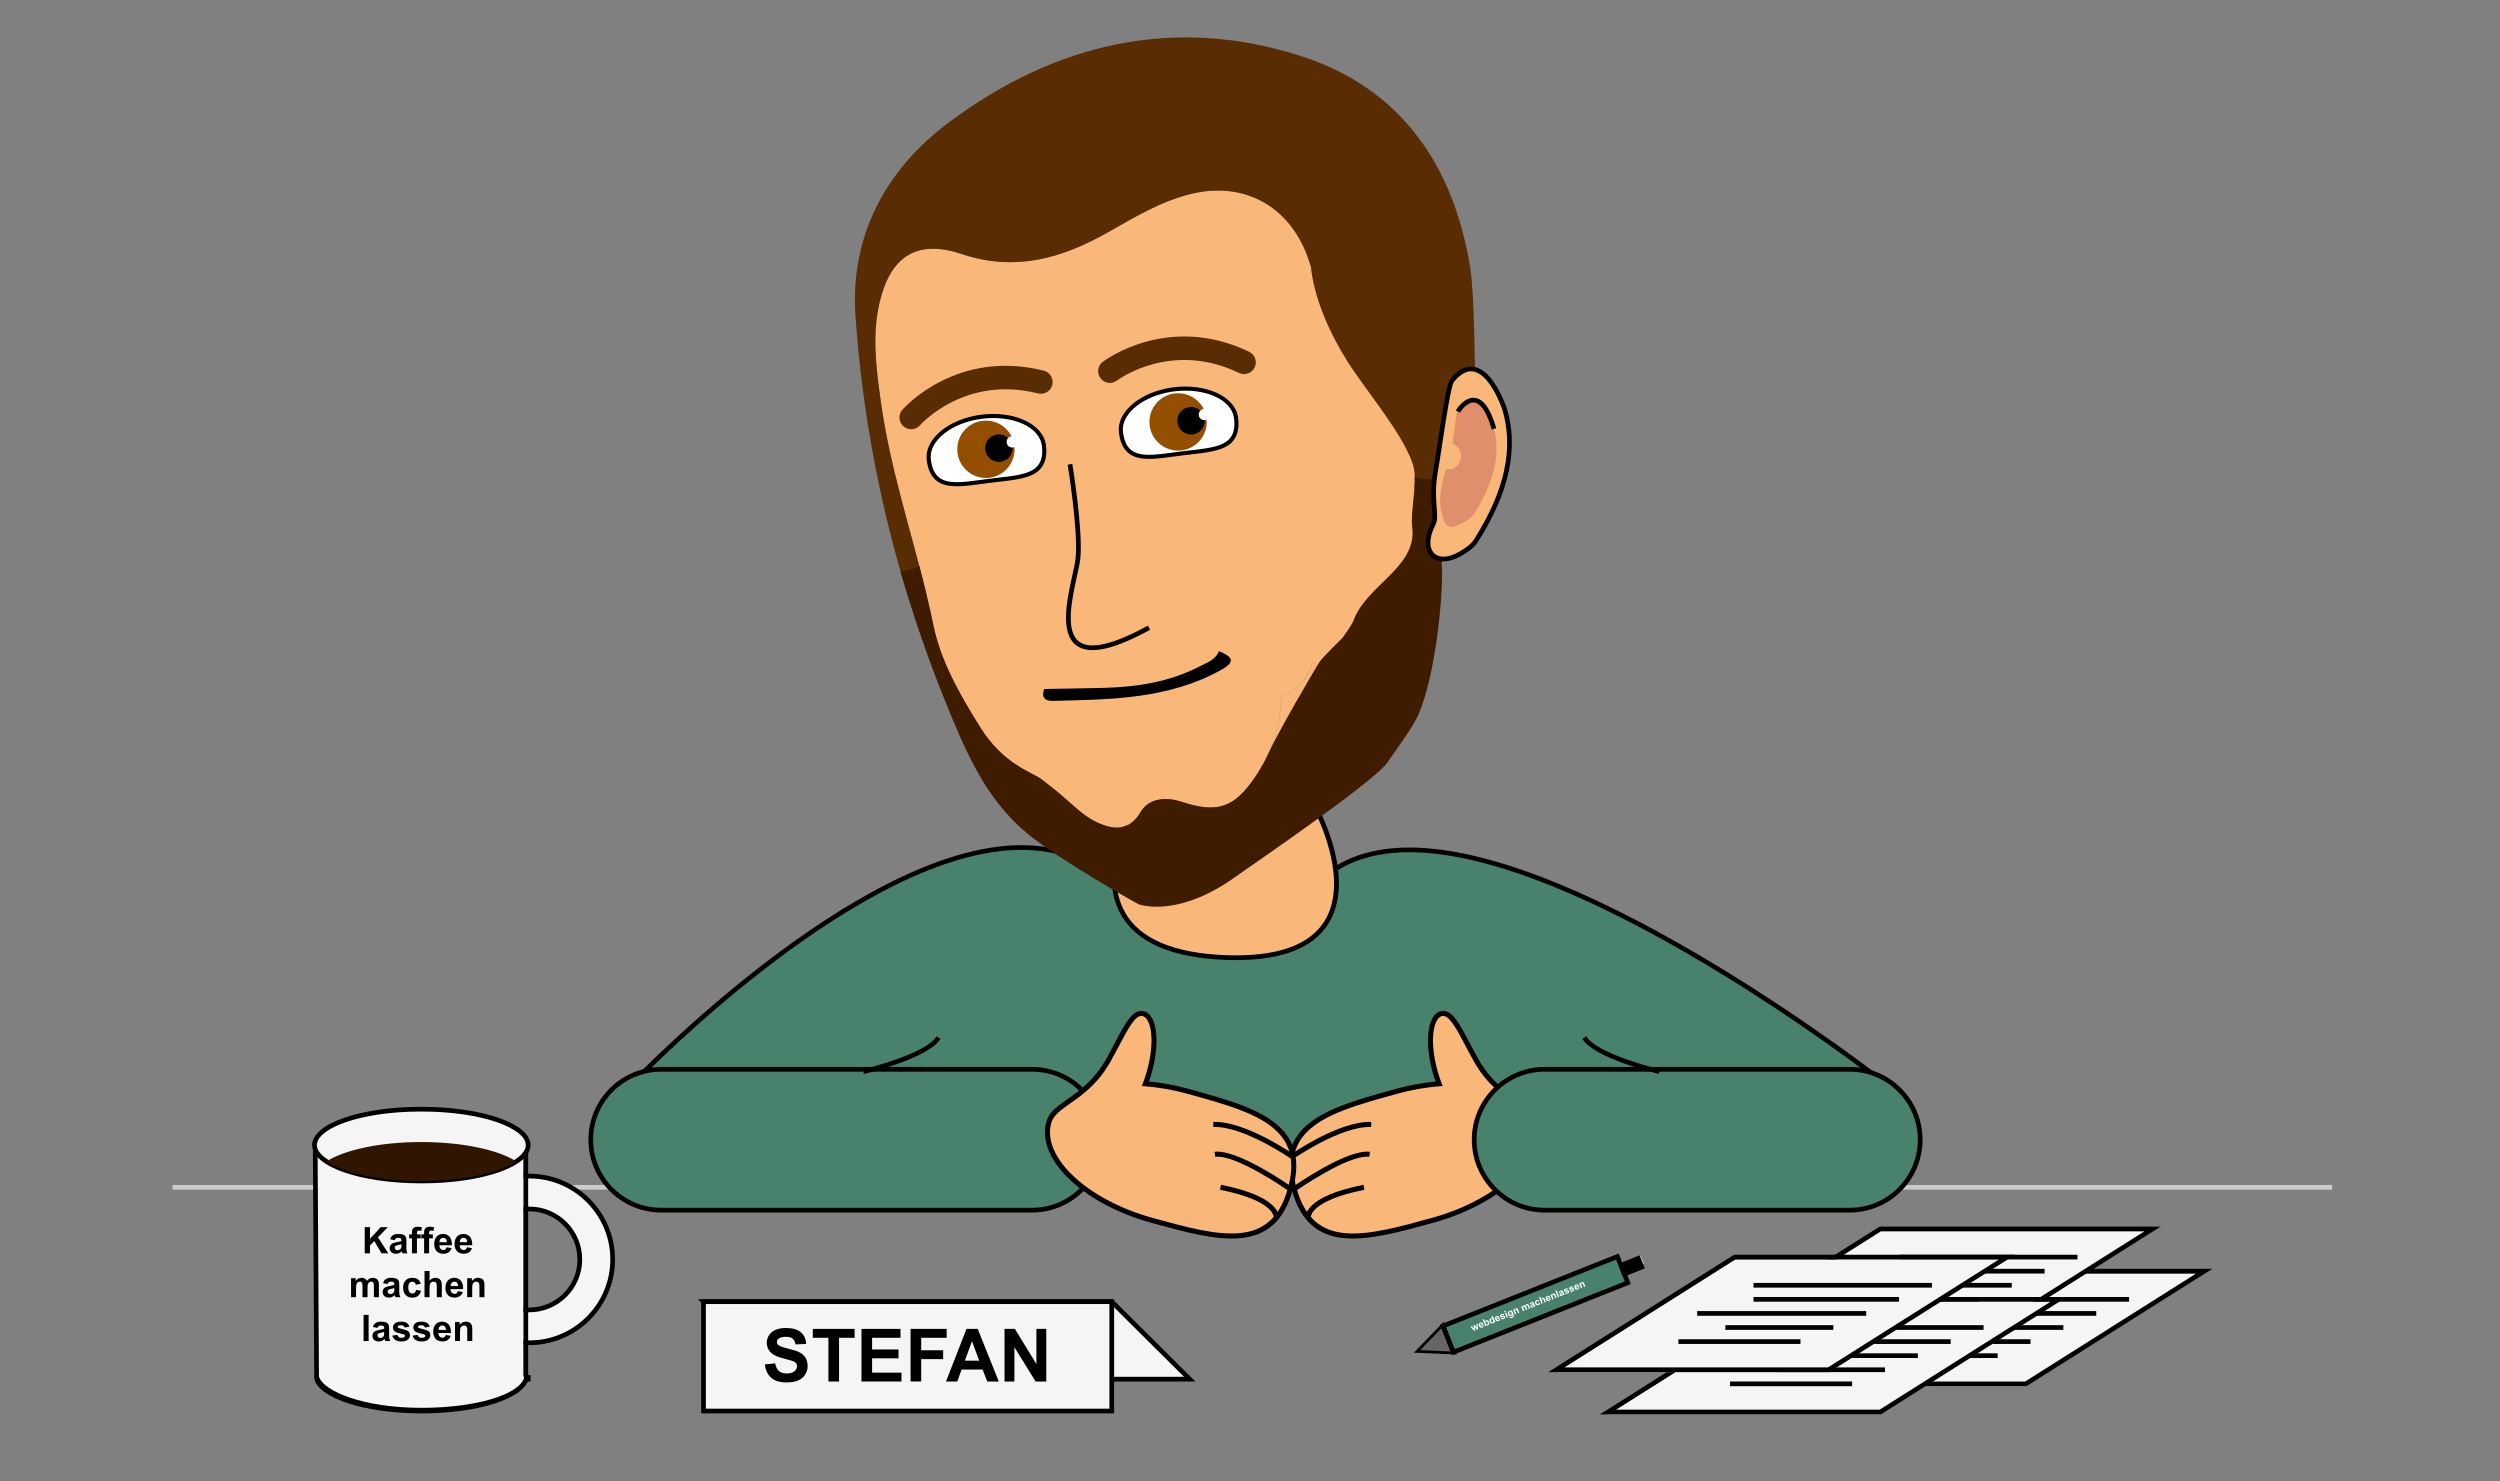 <?xml version="1.0" encoding="utf-8"?>
<!-- Generator: Adobe Illustrator 16.0.0, SVG Export Plug-In . SVG Version: 6.00 Build 0)  -->
<!DOCTYPE svg PUBLIC "-//W3C//DTD SVG 1.1//EN" "http://www.w3.org/Graphics/SVG/1.1/DTD/svg11.dtd">
<svg version="1.1" id="Ebene_1" xmlns="http://www.w3.org/2000/svg" xmlns:xlink="http://www.w3.org/1999/xlink" x="0px" y="0px"
	 width="532.5px" height="315.537px" viewBox="0 -77.462 532.5 315.537" enable-background="new 0 -77.462 532.5 315.537"
	 xml:space="preserve">
<rect x="0" y="-77.462" width="532.5" height="315.537" fill="#808080" stroke="none"/>
<g>
	<rect x="36.75" y="174.931" fill="#CCCCCC" width="460" height="1"/>
</g>
<g>
	<g>
		<path fill="#48826D" d="M401.7,153.427l-4.7,18.891l-128.85-4.59l-128.851,4.59l-4.7-18.891c0,0,69.567-73.376,102.706-42.999
			c2.864,2.625,39.724,4.76,41.328,2.617C305.271,77.466,401.7,153.427,401.7,153.427z"/>
		<path d="M397.388,172.832l-0.405-0.014l-128.85-4.59l-129.22,4.604l-4.864-19.55l0.188-0.198
			c0.479-0.506,48.305-50.523,83.339-50.523c7.887,0,14.639,2.523,20.067,7.5c1.82,1.668,20.464,3.363,32.537,3.363h0.002
			c7.136,0,7.986-0.618,8.06-0.688c4.804-6.417,12.194-9.676,21.958-9.676c37.928,0,101.175,49.476,101.81,49.976l0.254,0.2
			L397.388,172.832z M268.133,167.228l128.479,4.576l4.524-18.183c-4.426-3.435-64.569-49.563-100.937-49.563
			c-9.432,0-16.553,3.124-21.166,9.286c-0.241,0.322-0.808,1.078-8.851,1.078c-0.001,0-0.002,0-0.003,0
			c-10.277,0-30.889-1.496-33.213-3.626c-5.238-4.802-11.762-7.237-19.392-7.237c-33.5,0-79.104,46.574-82.424,50.014l4.535,18.229
			L268.133,167.228z"/>
	</g>
</g>
<g>
	<g>
		<g>
			<g>
				<g>
					<path fill="#F9B77A" d="M314.403,148.35c-3.122-5.55-5.019-10.574-7.432-9.908c-2.413,0.663-2.997,6.177-1.308,12.316
						c0.253,0.917,0.548,1.791,0.863,2.622c-2.867,0.225-5.876,0.729-8.935,1.572c-14.211,3.914-25.729,7.09-21.939,20.842
						c3.788,13.756,15.31,10.582,29.52,6.668c14.209-3.916,24.03-13.248,21.939-20.844
						C325.966,157.46,319.178,156.841,314.403,148.35z"/>
				</g>
			</g>
			<g>
				<g>
					<path d="M323.233,173.218L323.233,173.218c-4.148,4.211-10.68,7.77-17.917,9.764c-14.085,3.883-26.251,7.234-30.184-7.043
						c-1.524-5.533-0.715-9.8,2.475-13.039c4.06-4.119,11.374-6.135,19.843-8.466c2.734-0.754,5.532-1.269,8.325-1.528
						c-0.236-0.67-0.448-1.341-0.631-2.002c-1.487-5.402-1.264-10.459,0.547-12.297c0.334-0.339,0.717-0.568,1.136-0.686
						c2.318-0.639,3.95,2.463,6.209,6.754c0.568,1.08,1.177,2.234,1.838,3.41c2.581,4.591,5.762,6.822,8.314,8.617
						c2.168,1.524,3.882,2.729,4.444,4.772C328.642,165.142,327.078,169.312,323.233,173.218z M278.376,163.658
						c-2.937,2.98-3.635,6.791-2.202,11.996c3.646,13.232,14.771,10.168,28.855,6.287c7.061-1.945,13.413-5.4,17.434-9.48
						c3.565-3.618,5.032-7.418,4.13-10.698c-0.462-1.67-2.034-2.776-4.024-4.175c-2.643-1.857-5.935-4.172-8.635-8.975
						c-0.667-1.185-1.279-2.348-1.854-3.436c-1.867-3.555-3.482-6.625-4.964-6.219c-1.787,0.502-2.714,5.174-0.93,11.656
						c0.235,0.848,0.52,1.713,0.849,2.572l0.258,0.674l-0.721,0.057c-2.962,0.232-5.933,0.757-8.834,1.555
						C289.417,157.766,282.232,159.744,278.376,163.658z"/>
				</g>
			</g>
		</g>
		<g>
			<g>
				<g>
					<path fill="#F9B77A" d="M275.074,168.994c0,0,10.303-7.193,16.985-6.944"/>
				</g>
			</g>
			<g>
				<g>
					<path d="M292.04,162.589c-6.428-0.241-16.556,6.775-16.655,6.846l-0.618-0.884c0.428-0.298,10.529-7.293,17.313-7.043
						L292.04,162.589z"/>
				</g>
			</g>
		</g>
		<g>
			<g>
				<g>
					<path fill="#F9B77A" d="M275.654,175.796c0,0,11.372-8.01,16.071-7.389"/>
				</g>
			</g>
			<g>
				<g>
					<path d="M291.655,168.943c-4.438-0.586-15.577,7.217-15.689,7.295l-0.621-0.885c0.472-0.33,11.599-8.121,16.453-7.479
						L291.655,168.943z"/>
				</g>
			</g>
		</g>
		<g>
			<g>
				<g>
					<path fill="#F9B77A" d="M278.64,181.939c0,0-0.66-4.018,11.886-6.508"/>
				</g>
			</g>
			<g>
				<g>
					<path d="M290.63,175.962c-11.676,2.316-11.457,5.867-11.454,5.904l-1.068,0.158c-0.073-0.463-0.375-4.607,12.313-7.125
						L290.63,175.962z"/>
				</g>
			</g>
		</g>
	</g>
	<g>
		<g>
			<g>
				<path fill="#48826D" d="M394,180.798h-65c-8.284,0-15-6.717-15-15c0-8.284,6.716-15,15-15h65c8.283,0,15,6.716,15,15
					C409,174.082,402.283,180.798,394,180.798z"/>
			</g>
			<g>
				<path d="M394,180.798h-65c-8.548,0-15.5-6.953-15.5-15.5s6.952-15.5,15.5-15.5h65c8.547,0,15.5,6.953,15.5,15.5
					S402.547,180.798,394,180.798z M329,150.798c-7.995,0-14.5,6.505-14.5,14.5c0,7.994,6.505,14.5,14.5,14.5h65
					c7.994,0,14.5-6.506,14.5-14.5c0-7.995-6.506-14.5-14.5-14.5H329z"/>
			</g>
		</g>
	</g>
</g>
<g>
	<g>
		<g>
			<g>
				<g>
					<g>
						<path fill="#F5F5F5" d="M112.746,208.552c-9.789,0-17.754-7.965-17.754-17.754s7.965-17.754,17.754-17.754
							c9.79,0,17.755,7.965,17.755,17.754S122.536,208.552,112.746,208.552z M112.746,180.044c-5.931,0-10.754,4.824-10.754,10.754
							c0,5.932,4.823,10.754,10.754,10.754s10.755-4.822,10.755-10.754C123.501,184.869,118.677,180.044,112.746,180.044z"/>
					</g>
				</g>
				<g>
					<g>
						<path d="M112.746,209.052c-10.065,0-18.254-8.188-18.254-18.254s8.188-18.254,18.254-18.254
							c10.065,0,18.255,8.188,18.255,18.254S122.812,209.052,112.746,209.052z M112.746,173.544c-9.515,0-17.254,7.74-17.254,17.254
							c0,9.516,7.739,17.254,17.254,17.254c9.514,0,17.255-7.738,17.255-17.254C130.001,181.285,122.26,173.544,112.746,173.544z
							 M112.746,202.052c-6.206,0-11.254-5.049-11.254-11.254s5.048-11.254,11.254-11.254s11.255,5.049,11.255,11.254
							S118.952,202.052,112.746,202.052z M112.746,180.544c-5.654,0-10.254,4.6-10.254,10.254s4.6,10.254,10.254,10.254
							s10.255-4.6,10.255-10.254S118.401,180.544,112.746,180.544z"/>
					</g>
				</g>
			</g>
		</g>
		<g>
			<g>
				<g>
					<path fill="#F5F5F5" d="M111.5,166.798v48.641c0,0.289,0.45,0.58,0.35,0.859c-1.27,3.83-10.479,6.789-22.17,6.789
						c-11.699,0-21.305-3.209-22.305-7.039l-0.236-49.25H111.5z"/>
				</g>
			</g>
			<g>
				<g>
					<path d="M89.805,223.587c-11.94,0-21.764-3.141-22.851-7.305l-0.017-0.482l-0.302-50.002H112.5v49.641
						c0,0.049,0.022,0.133,0.046,0.215c0.058,0.209,0.138,0.496,0.023,0.813C111.204,220.587,101.629,223.587,89.805,223.587z
						 M67.937,215.728c0.912,3.139,9.483,6.68,21.868,6.68c11.221,0,20.602-2.682,21.82-6.357c0.007-0.041-0.022-0.104-0.042-0.176
						c-0.037-0.133-0.083-0.252-0.083-0.438v-48.641H67.642L67.937,215.728z"/>
				</g>
			</g>
		</g>
		<g>
			<g>
				<g>
					<path fill="#FEFEFE" d="M112.5,215.437v0.859h-0.15C112.45,216.017,112.5,215.728,112.5,215.437z"/>
				</g>
			</g>
			<g>
				<g>
					<path d="M113,216.798h-1.361l0.24-0.67c0.081-0.223,0.121-0.455,0.121-0.689h1V216.798z"/>
				</g>
			</g>
		</g>
		<g>
			<g>
				<g>
					<ellipse fill="#F5F5F5" cx="89.747" cy="166.44" rx="22.753" ry="7.647"/>
				</g>
			</g>
			<g>
				<g>
					<path d="M89.746,174.589c-13.039,0-23.253-3.579-23.253-8.148c0-4.568,10.214-8.148,23.253-8.148
						c13.04,0,23.254,3.58,23.254,8.148C113,171.01,102.786,174.589,89.746,174.589z M89.746,159.291
						c-13.312,0-22.253,3.697-22.253,7.149s8.941,7.147,22.253,7.147S112,169.892,112,166.44S103.058,159.291,89.746,159.291z"/>
				</g>
			</g>
		</g>
		<g>
			<g>
				<g>
					<path fill="#301600" d="M109.976,169.94c-3.779-2.464-11.416-4.149-20.229-4.149c-8.813,0-16.449,1.687-20.229,4.149
						c3.779,2.464,11.416,4.147,20.229,4.147C98.56,174.089,106.197,172.404,109.976,169.94z"/>
				</g>
			</g>
		</g>
	</g>
	<g>
		<g>
			<g>
				<path d="M77.687,189.496v-5.572h1.126v2.477l2.272-2.477h1.513l-2.098,2.172l2.212,3.4h-1.456l-1.531-2.615l-0.912,0.934v1.684
					h-1.126V189.496z"/>
			</g>
		</g>
		<g>
			<g>
				<path d="M84.083,186.691l-0.97-0.174c0.109-0.393,0.298-0.682,0.563-0.867c0.266-0.188,0.661-0.281,1.186-0.281
					c0.478,0,0.831,0.057,1.064,0.168c0.233,0.113,0.397,0.256,0.492,0.43s0.143,0.492,0.143,0.957l-0.012,1.246
					c0,0.355,0.018,0.617,0.052,0.785s0.1,0.35,0.192,0.541h-1.058c-0.027-0.07-0.063-0.176-0.104-0.314
					c-0.018-0.063-0.03-0.105-0.037-0.125c-0.183,0.178-0.378,0.311-0.586,0.398s-0.43,0.133-0.665,0.133
					c-0.416,0-0.743-0.111-0.982-0.338c-0.238-0.227-0.358-0.512-0.358-0.855c0-0.229,0.055-0.432,0.163-0.609
					s0.262-0.314,0.458-0.41s0.479-0.178,0.85-0.25c0.5-0.094,0.846-0.18,1.038-0.262v-0.105c0-0.205-0.051-0.352-0.152-0.439
					c-0.102-0.086-0.292-0.131-0.572-0.131c-0.19,0-0.339,0.037-0.445,0.111C84.236,186.373,84.15,186.503,84.083,186.691z
					 M85.513,187.558c-0.137,0.047-0.354,0.102-0.65,0.162c-0.296,0.064-0.489,0.127-0.58,0.188c-0.141,0.1-0.21,0.225-0.21,0.377
					c0,0.15,0.057,0.279,0.167,0.387c0.111,0.109,0.254,0.164,0.427,0.164c0.191,0,0.376-0.063,0.551-0.189
					c0.13-0.096,0.215-0.213,0.255-0.354c0.028-0.092,0.042-0.266,0.042-0.521L85.513,187.558L85.513,187.558z"/>
			</g>
		</g>
		<g>
			<g>
				<path d="M87.147,185.46h0.595v-0.305c0-0.34,0.035-0.594,0.107-0.76c0.071-0.168,0.205-0.305,0.398-0.41
					c0.193-0.104,0.438-0.156,0.734-0.156c0.306,0,0.604,0.045,0.895,0.137l-0.146,0.744c-0.17-0.041-0.333-0.061-0.489-0.061
					c-0.154,0-0.267,0.037-0.333,0.107c-0.066,0.072-0.102,0.211-0.102,0.416v0.285h0.799v0.84h-0.799v3.197H87.74v-3.197h-0.594
					L87.147,185.46L87.147,185.46z"/>
			</g>
		</g>
		<g>
			<g>
				<path d="M89.74,185.46h0.595v-0.305c0-0.34,0.036-0.594,0.107-0.76c0.071-0.168,0.205-0.305,0.398-0.41
					c0.194-0.104,0.438-0.156,0.735-0.156c0.305,0,0.603,0.045,0.894,0.137l-0.145,0.744c-0.171-0.041-0.333-0.061-0.49-0.061
					c-0.154,0-0.267,0.037-0.333,0.107c-0.066,0.072-0.102,0.211-0.102,0.416v0.285h0.8v0.84h-0.8v3.197h-1.066v-3.197H89.74V185.46
					z"/>
			</g>
		</g>
		<g>
			<g>
				<path d="M95.137,188.21l1.064,0.18c-0.139,0.391-0.354,0.688-0.648,0.893c-0.294,0.203-0.665,0.305-1.108,0.305
					c-0.7,0-1.221-0.229-1.558-0.688c-0.267-0.367-0.399-0.83-0.399-1.393c0-0.668,0.176-1.191,0.524-1.57s0.792-0.568,1.326-0.568
					c0.601,0,1.075,0.199,1.422,0.596c0.348,0.396,0.514,1.004,0.498,1.822h-2.676c0.008,0.316,0.094,0.563,0.259,0.74
					c0.164,0.176,0.369,0.264,0.615,0.264c0.167,0,0.308-0.047,0.422-0.137C94.992,188.562,95.078,188.414,95.137,188.21z
					 M95.198,187.132c-0.008-0.309-0.087-0.545-0.238-0.705c-0.152-0.16-0.337-0.24-0.556-0.24c-0.232,0-0.426,0.084-0.577,0.254
					c-0.152,0.17-0.228,0.4-0.226,0.691H95.198L95.198,187.132z"/>
			</g>
		</g>
		<g>
			<g>
				<path d="M99.466,188.21l1.063,0.18c-0.138,0.391-0.354,0.688-0.647,0.893c-0.294,0.203-0.665,0.305-1.108,0.305
					c-0.701,0-1.221-0.229-1.558-0.688c-0.267-0.367-0.399-0.83-0.399-1.393c0-0.668,0.176-1.191,0.524-1.57
					s0.792-0.568,1.326-0.568c0.601,0,1.075,0.199,1.422,0.596c0.348,0.396,0.514,1.004,0.498,1.822h-2.676
					c0.008,0.316,0.094,0.563,0.259,0.74c0.164,0.176,0.369,0.264,0.615,0.264c0.167,0,0.308-0.047,0.422-0.137
					C99.321,188.562,99.407,188.414,99.466,188.21z M99.527,187.132c-0.008-0.309-0.087-0.545-0.238-0.705
					c-0.152-0.16-0.337-0.24-0.556-0.24c-0.232,0-0.426,0.084-0.578,0.254c-0.151,0.17-0.227,0.4-0.225,0.691H99.527L99.527,187.132
					z"/>
			</g>
		</g>
		<g>
			<g>
				<path d="M74.772,194.8h0.984v0.553c0.353-0.43,0.771-0.645,1.259-0.645c0.258,0,0.482,0.055,0.673,0.16
					c0.189,0.105,0.347,0.268,0.467,0.482c0.179-0.217,0.369-0.377,0.574-0.482s0.425-0.16,0.657-0.16
					c0.297,0,0.548,0.063,0.753,0.182s0.358,0.297,0.46,0.529c0.073,0.172,0.11,0.451,0.11,0.836v2.582h-1.068v-2.309
					c0-0.398-0.036-0.658-0.11-0.773c-0.099-0.152-0.251-0.229-0.455-0.229c-0.149,0-0.29,0.045-0.423,0.137
					c-0.132,0.092-0.227,0.225-0.284,0.4c-0.059,0.176-0.088,0.455-0.088,0.834v1.938h-1.067v-2.211c0-0.393-0.02-0.646-0.058-0.762
					c-0.037-0.113-0.098-0.197-0.177-0.254c-0.08-0.057-0.188-0.084-0.325-0.084c-0.165,0-0.313,0.045-0.443,0.133
					c-0.132,0.09-0.228,0.217-0.283,0.385c-0.058,0.168-0.086,0.445-0.086,0.832v1.961h-1.068L74.772,194.8L74.772,194.8z"/>
			</g>
		</g>
		<g>
			<g>
				<path d="M82.571,196.033l-0.969-0.176c0.109-0.391,0.297-0.68,0.563-0.867c0.266-0.188,0.661-0.281,1.186-0.281
					c0.478,0,0.831,0.059,1.064,0.17c0.232,0.113,0.396,0.256,0.492,0.43c0.095,0.174,0.143,0.492,0.143,0.955l-0.012,1.248
					c0,0.354,0.018,0.615,0.052,0.783c0.034,0.17,0.099,0.352,0.192,0.543h-1.058c-0.028-0.072-0.063-0.176-0.104-0.314
					c-0.019-0.064-0.03-0.105-0.037-0.125c-0.184,0.176-0.378,0.309-0.586,0.396s-0.431,0.133-0.665,0.133
					c-0.416,0-0.743-0.111-0.982-0.338c-0.239-0.225-0.358-0.51-0.358-0.854c0-0.229,0.055-0.432,0.162-0.609
					c0.109-0.18,0.263-0.314,0.458-0.412c0.197-0.094,0.479-0.178,0.851-0.248c0.5-0.094,0.846-0.182,1.038-0.262v-0.107
					c0-0.203-0.051-0.352-0.152-0.438c-0.102-0.088-0.292-0.131-0.573-0.131c-0.189,0-0.339,0.037-0.444,0.111
					C82.723,195.712,82.637,195.845,82.571,196.033z M84,196.898c-0.138,0.047-0.354,0.102-0.65,0.164s-0.49,0.125-0.581,0.186
					c-0.14,0.1-0.209,0.225-0.209,0.377c0,0.15,0.057,0.279,0.167,0.387c0.111,0.109,0.253,0.164,0.426,0.164
					c0.192,0,0.376-0.063,0.552-0.189c0.13-0.096,0.215-0.213,0.255-0.354c0.027-0.092,0.042-0.266,0.042-0.521L84,196.898
					L84,196.898z"/>
			</g>
		</g>
		<g>
			<g>
				<path d="M89.622,195.994l-1.054,0.189c-0.034-0.211-0.115-0.367-0.24-0.475s-0.288-0.16-0.488-0.16
					c-0.268,0-0.479,0.092-0.637,0.275c-0.158,0.184-0.237,0.49-0.237,0.922c0,0.479,0.08,0.816,0.241,1.016
					c0.161,0.197,0.377,0.295,0.646,0.295c0.203,0,0.369-0.057,0.498-0.172c0.13-0.115,0.221-0.313,0.273-0.596l1.05,0.18
					c-0.109,0.48-0.318,0.846-0.627,1.09c-0.311,0.246-0.724,0.369-1.243,0.369c-0.591,0-1.062-0.186-1.412-0.559
					c-0.352-0.373-0.525-0.889-0.525-1.547c0-0.666,0.176-1.186,0.527-1.559c0.353-0.369,0.828-0.557,1.43-0.557
					c0.491,0,0.883,0.107,1.173,0.318C89.287,195.238,89.495,195.56,89.622,195.994z"/>
			</g>
		</g>
		<g>
			<g>
				<path d="M91.496,193.265v2.049c0.345-0.402,0.756-0.604,1.234-0.604c0.246,0,0.469,0.045,0.665,0.137
					c0.197,0.092,0.348,0.207,0.446,0.35c0.101,0.143,0.169,0.301,0.205,0.473c0.037,0.172,0.056,0.439,0.056,0.801v2.369h-1.067
					v-2.133c0-0.424-0.021-0.691-0.062-0.807c-0.041-0.113-0.112-0.203-0.215-0.271c-0.104-0.066-0.231-0.1-0.386-0.1
					c-0.179,0-0.336,0.043-0.477,0.129c-0.139,0.086-0.241,0.217-0.306,0.389c-0.064,0.174-0.097,0.432-0.097,0.771v2.021h-1.068
					v-5.572h1.07V193.265z"/>
			</g>
		</g>
		<g>
			<g>
				<path d="M97.525,197.552l1.064,0.18c-0.138,0.391-0.354,0.688-0.648,0.891c-0.294,0.205-0.665,0.307-1.107,0.307
					c-0.701,0-1.222-0.229-1.559-0.688c-0.267-0.367-0.398-0.832-0.398-1.393c0-0.67,0.175-1.191,0.523-1.57
					c0.35-0.379,0.792-0.568,1.326-0.568c0.602,0,1.075,0.197,1.422,0.594c0.349,0.396,0.515,1.006,0.498,1.824H95.97
					c0.008,0.316,0.094,0.563,0.259,0.738c0.164,0.176,0.369,0.264,0.615,0.264c0.167,0,0.308-0.045,0.422-0.137
					C97.38,197.904,97.466,197.755,97.525,197.552z M97.585,196.472c-0.008-0.309-0.087-0.543-0.239-0.703
					c-0.152-0.162-0.337-0.242-0.555-0.242c-0.233,0-0.427,0.086-0.578,0.256c-0.152,0.17-0.228,0.4-0.226,0.691h1.598V196.472z"/>
			</g>
		</g>
		<g>
			<g>
				<path d="M103.188,198.837h-1.067v-2.061c0-0.438-0.022-0.717-0.068-0.848c-0.046-0.127-0.119-0.227-0.223-0.297
					s-0.227-0.105-0.37-0.105c-0.186,0-0.352,0.051-0.498,0.15c-0.146,0.102-0.248,0.236-0.302,0.402
					c-0.056,0.168-0.082,0.477-0.082,0.928v1.828h-1.068V194.8h0.992v0.594c0.353-0.457,0.796-0.686,1.33-0.686
					c0.235,0,0.45,0.043,0.646,0.127c0.195,0.086,0.343,0.193,0.443,0.324c0.1,0.133,0.169,0.281,0.209,0.449
					c0.039,0.168,0.059,0.406,0.059,0.719V198.837L103.188,198.837z"/>
			</g>
		</g>
		<g>
			<g>
				<path d="M77.444,208.177v-5.57h1.068v5.57H77.444z"/>
			</g>
		</g>
		<g>
			<g>
				<path d="M80.405,205.373l-0.969-0.174c0.109-0.391,0.297-0.68,0.563-0.867c0.266-0.188,0.661-0.281,1.186-0.281
					c0.478,0,0.831,0.057,1.064,0.168c0.232,0.113,0.396,0.258,0.492,0.432c0.095,0.174,0.143,0.492,0.143,0.955l-0.012,1.248
					c0,0.354,0.018,0.615,0.052,0.783s0.099,0.35,0.192,0.541h-1.058c-0.028-0.07-0.063-0.176-0.104-0.314
					c-0.019-0.063-0.03-0.105-0.037-0.125c-0.184,0.178-0.378,0.311-0.586,0.398s-0.431,0.133-0.665,0.133
					c-0.416,0-0.743-0.111-0.982-0.338s-0.358-0.512-0.358-0.855c0-0.229,0.055-0.43,0.162-0.609
					c0.109-0.178,0.263-0.314,0.458-0.41c0.197-0.096,0.479-0.178,0.851-0.25c0.5-0.094,0.846-0.18,1.038-0.262v-0.105
					c0-0.205-0.051-0.352-0.152-0.439c-0.102-0.086-0.292-0.131-0.573-0.131c-0.189,0-0.339,0.037-0.444,0.113
					C80.557,205.054,80.471,205.185,80.405,205.373z M81.834,206.24c-0.138,0.045-0.354,0.1-0.65,0.162s-0.49,0.127-0.581,0.188
					c-0.14,0.1-0.209,0.225-0.209,0.375s0.057,0.279,0.167,0.389c0.111,0.109,0.253,0.164,0.426,0.164
					c0.192,0,0.376-0.063,0.552-0.189c0.13-0.096,0.215-0.215,0.255-0.355c0.027-0.09,0.042-0.264,0.042-0.52L81.834,206.24
					L81.834,206.24z"/>
			</g>
		</g>
		<g>
			<g>
				<path d="M83.56,207.027l1.071-0.164c0.046,0.207,0.139,0.365,0.278,0.473c0.139,0.107,0.334,0.162,0.585,0.162
					c0.275,0,0.482-0.051,0.623-0.152c0.094-0.07,0.141-0.166,0.141-0.283c0-0.082-0.025-0.148-0.076-0.203
					c-0.053-0.049-0.172-0.098-0.355-0.141c-0.862-0.189-1.408-0.363-1.64-0.521c-0.318-0.217-0.479-0.521-0.479-0.908
					c0-0.35,0.138-0.643,0.414-0.881c0.275-0.238,0.704-0.357,1.283-0.357c0.554,0,0.964,0.09,1.231,0.271
					c0.269,0.18,0.454,0.445,0.556,0.797l-1.008,0.188c-0.043-0.156-0.125-0.277-0.245-0.361s-0.292-0.125-0.515-0.125
					c-0.281,0-0.482,0.039-0.604,0.117c-0.081,0.057-0.121,0.129-0.121,0.217c0,0.076,0.035,0.141,0.105,0.193
					c0.097,0.07,0.43,0.172,0.998,0.301c0.569,0.129,0.966,0.287,1.191,0.475c0.224,0.191,0.335,0.455,0.335,0.795
					c0,0.371-0.155,0.689-0.464,0.955c-0.311,0.266-0.768,0.398-1.372,0.398c-0.551,0-0.985-0.111-1.307-0.334
					C83.866,207.712,83.658,207.41,83.56,207.027z"/>
			</g>
		</g>
		<g>
			<g>
				<path d="M87.889,207.027l1.071-0.164c0.046,0.207,0.139,0.365,0.277,0.473c0.14,0.107,0.334,0.162,0.585,0.162
					c0.276,0,0.483-0.051,0.623-0.152c0.095-0.07,0.142-0.166,0.142-0.283c0-0.082-0.025-0.148-0.076-0.203
					c-0.053-0.049-0.172-0.098-0.356-0.141c-0.861-0.189-1.407-0.363-1.639-0.521c-0.319-0.217-0.479-0.521-0.479-0.908
					c0-0.35,0.138-0.643,0.414-0.881c0.275-0.238,0.703-0.357,1.283-0.357c0.554,0,0.963,0.09,1.231,0.271
					c0.269,0.18,0.454,0.445,0.556,0.797l-1.008,0.188c-0.043-0.156-0.125-0.277-0.245-0.361s-0.292-0.125-0.515-0.125
					c-0.281,0-0.482,0.039-0.604,0.117c-0.081,0.057-0.122,0.129-0.122,0.217c0,0.076,0.036,0.141,0.106,0.193
					c0.097,0.07,0.43,0.172,0.998,0.301c0.569,0.129,0.966,0.287,1.19,0.475c0.225,0.191,0.336,0.455,0.336,0.795
					c0,0.371-0.155,0.689-0.465,0.955s-0.767,0.398-1.372,0.398c-0.55,0-0.984-0.111-1.306-0.334
					C88.195,207.712,87.988,207.41,87.889,207.027z"/>
			</g>
		</g>
		<g>
			<g>
				<path d="M94.932,206.892l1.064,0.18c-0.139,0.391-0.354,0.688-0.648,0.891c-0.294,0.205-0.665,0.307-1.108,0.307
					c-0.7,0-1.221-0.229-1.558-0.688c-0.267-0.367-0.398-0.832-0.398-1.393c0-0.668,0.175-1.191,0.523-1.57s0.792-0.568,1.326-0.568
					c0.601,0,1.075,0.197,1.422,0.596c0.348,0.395,0.514,1.004,0.498,1.822h-2.676c0.008,0.316,0.094,0.563,0.259,0.738
					c0.164,0.176,0.369,0.264,0.615,0.264c0.167,0,0.308-0.045,0.422-0.137C94.787,207.244,94.873,207.095,94.932,206.892z
					 M94.992,205.814c-0.009-0.311-0.088-0.545-0.239-0.705c-0.152-0.162-0.337-0.242-0.556-0.242c-0.232,0-0.426,0.086-0.577,0.256
					c-0.152,0.17-0.228,0.4-0.226,0.691H94.992L94.992,205.814z"/>
			</g>
		</g>
		<g>
			<g>
				<path d="M100.595,208.177h-1.068v-2.061c0-0.436-0.021-0.717-0.067-0.846c-0.046-0.127-0.119-0.227-0.224-0.299
					c-0.103-0.07-0.226-0.105-0.369-0.105c-0.186,0-0.352,0.051-0.498,0.152s-0.248,0.234-0.303,0.402
					c-0.055,0.166-0.082,0.477-0.082,0.928v1.828h-1.067v-4.035h0.992v0.592c0.353-0.455,0.796-0.686,1.329-0.686
					c0.236,0,0.451,0.043,0.646,0.129c0.195,0.084,0.343,0.191,0.443,0.324c0.1,0.131,0.169,0.281,0.209,0.449
					c0.039,0.166,0.059,0.406,0.059,0.717V208.177z"/>
			</g>
		</g>
	</g>
</g>
<g>
	<g>
		<g>
			<polygon fill="#F5F5F5" points="431.5,217.798 373.5,217.798 411.5,193.798 469.5,193.798 			"/>
		</g>
		<g>
			<path d="M431.645,217.798h-59.872l39.583-25h59.872L431.645,217.798z M375.228,216.798h56.128l36.417-23h-56.128L375.228,216.798
				z"/>
		</g>
	</g>
	<g>
		<g>
			<rect x="399.5" y="210.798" width="26" height="1"/>
		</g>
	</g>
	<g>
		<g>
			<rect x="409.5" y="207.798" width="23" height="1"/>
		</g>
	</g>
	<g>
		<g>
			<rect x="403.5" y="204.798" width="36" height="1"/>
		</g>
	</g>
	<g>
		<g>
			<rect x="415.5" y="201.798" width="31" height="1"/>
		</g>
	</g>
	<g>
		<g>
			<rect x="415.5" y="198.798" width="38" height="1"/>
		</g>
	</g>
</g>
<g>
	<g>
		<g>
			<polygon fill="#F5F5F5" points="420.5,208.798 362.5,208.798 400.5,184.798 458.5,184.798 			"/>
		</g>
		<g>
			<path d="M420.645,208.798h-59.872l39.583-25h59.872L420.645,208.798z M364.228,207.798h56.128l36.417-23h-56.128L364.228,207.798
				z"/>
		</g>
	</g>
	<g>
		<g>
			<rect x="388.5" y="201.798" width="26" height="1"/>
		</g>
	</g>
	<g>
		<g>
			<rect x="398.5" y="198.798" width="23" height="1"/>
		</g>
	</g>
	<g>
		<g>
			<rect x="392.5" y="195.798" width="36" height="1"/>
		</g>
	</g>
	<g>
		<g>
			<rect x="404.5" y="192.798" width="31" height="1"/>
		</g>
	</g>
	<g>
		<g>
			<rect x="404.5" y="189.798" width="38" height="1"/>
		</g>
	</g>
</g>
<g>
	<g>
		<g>
			<polygon fill="#F5F5F5" points="400.5,223.798 342.5,223.798 380.5,199.798 438.5,199.798 			"/>
		</g>
		<g>
			<path d="M400.645,223.798h-59.872l39.583-25h59.872L400.645,223.798z M344.228,222.798h56.128l36.417-23h-56.128L344.228,222.798
				z"/>
		</g>
	</g>
	<g>
		<g>
			<rect x="368.5" y="216.798" width="26" height="1"/>
		</g>
	</g>
	<g>
		<g>
			<rect x="378.5" y="213.798" width="23" height="1"/>
		</g>
	</g>
	<g>
		<g>
			<rect x="372.5" y="210.798" width="36" height="1"/>
		</g>
	</g>
	<g>
		<g>
			<rect x="384.5" y="207.798" width="31" height="1"/>
		</g>
	</g>
	<g>
		<g>
			<rect x="384.5" y="204.798" width="38" height="1"/>
		</g>
	</g>
</g>
<g>
	<g>
		<g>
			<polygon fill="#F5F5F5" points="389.5,214.798 331.5,214.798 369.5,190.798 427.5,190.798 			"/>
		</g>
		<g>
			<path d="M389.645,214.798h-59.872l39.583-25h59.872L389.645,214.798z M333.228,213.798h56.128l36.417-23h-56.128L333.228,213.798
				z"/>
		</g>
	</g>
	<g>
		<g>
			<rect x="357.5" y="207.798" width="26" height="1"/>
		</g>
	</g>
	<g>
		<g>
			<rect x="367.5" y="204.798" width="23" height="1"/>
		</g>
	</g>
	<g>
		<g>
			<rect x="361.5" y="201.798" width="36" height="1"/>
		</g>
	</g>
	<g>
		<g>
			<rect x="373.5" y="198.798" width="31" height="1"/>
		</g>
	</g>
	<g>
		<g>
			<rect x="373.5" y="195.798" width="38" height="1"/>
		</g>
	</g>
</g>
<g>
	<g>
		<g>
			<g>
				
					<rect x="344.464" y="188.003" transform="matrix(-0.37 -0.929 0.929 -0.37 294.572 584.693)" fill="#EEEEEE" width="2.002" height="8.999"/>
			</g>
		</g>
		<g>
			<g>
				<path d="M341.991,196.025l-1.11-2.785l8.36-3.33l1.11,2.785L341.991,196.025z"/>
			</g>
		</g>
	</g>
	<g>
		<g>
			<g>
				
					<rect x="323.383" y="180.09" transform="matrix(-0.37 -0.929 0.929 -0.37 261.295 577.353)" fill="#48826D" width="6" height="40.002"/>
			</g>
		</g>
		<g>
			<g>
				<path d="M309.285,211.205l-2.59-6.502l38.09-15.172l2.592,6.504L309.285,211.205z M307.995,205.261l1.851,4.646l36.23-14.432
					l-1.85-4.646L307.995,205.261z"/>
			</g>
		</g>
	</g>
	<g>
		<g>
			<g>
				<polygon fill="#666666" points="309.168,210.91 306.799,204.96 301.373,210.566 				"/>
			</g>
		</g>
		<g>
			<g>
				<path d="M301.166,210.65l6.356-6.572l2.777,6.973L301.166,210.65z M307.003,205.47l-4.494,4.645l6.456,0.285L307.003,205.47z"/>
			</g>
		</g>
	</g>
	<g>
		<g>
			<g>
				<path fill="#FFFFFF" d="M313.95,205.99l-0.727-0.889l0.262-0.105l0.456,0.59l-0.09-0.734l0.259-0.105l0.436,0.6l-0.069-0.744
					l0.265-0.105l0.077,1.148l-0.258,0.102l-0.436-0.584l0.088,0.725L313.95,205.99z"/>
			</g>
		</g>
		<g>
			<g>
				<path fill="#FFFFFF" d="M315.746,204.9l0.286-0.064c0.005,0.113-0.02,0.211-0.073,0.291c-0.055,0.08-0.137,0.145-0.248,0.188
					c-0.178,0.07-0.33,0.064-0.463-0.018c-0.104-0.064-0.184-0.17-0.239-0.311c-0.067-0.168-0.074-0.318-0.024-0.447
					c0.05-0.131,0.144-0.223,0.276-0.277c0.151-0.059,0.291-0.059,0.418,0.008c0.127,0.064,0.229,0.201,0.309,0.408l-0.675,0.27
					c0.034,0.078,0.08,0.133,0.139,0.16c0.062,0.027,0.121,0.029,0.183,0.006c0.042-0.018,0.074-0.043,0.094-0.078
					C315.745,205.001,315.752,204.957,315.746,204.9z M315.655,204.621c-0.033-0.076-0.076-0.127-0.131-0.152
					c-0.055-0.023-0.109-0.027-0.164-0.006c-0.06,0.023-0.099,0.064-0.12,0.123s-0.017,0.123,0.014,0.197L315.655,204.621z"/>
			</g>
		</g>
		<g>
			<g>
				<path fill="#FFFFFF" d="M316.365,205.027l-0.56-1.402l0.269-0.105l0.202,0.504c0.045-0.125,0.125-0.213,0.239-0.26
					c0.122-0.047,0.243-0.045,0.36,0.014c0.114,0.057,0.208,0.17,0.273,0.338c0.069,0.172,0.083,0.322,0.037,0.451
					c-0.046,0.127-0.128,0.213-0.246,0.26c-0.057,0.023-0.12,0.031-0.188,0.023c-0.067-0.006-0.135-0.029-0.196-0.068l0.059,0.146
					L316.365,205.027z M316.422,204.392c0.042,0.104,0.089,0.176,0.144,0.213c0.074,0.055,0.15,0.063,0.229,0.031
					c0.059-0.021,0.1-0.066,0.122-0.135c0.021-0.066,0.01-0.156-0.033-0.264c-0.047-0.117-0.103-0.193-0.163-0.229
					c-0.063-0.033-0.127-0.039-0.192-0.012c-0.064,0.025-0.108,0.072-0.131,0.139C316.371,204.205,316.381,204.289,316.422,204.392z
					"/>
			</g>
		</g>
		<g>
			<g>
				<path fill="#FFFFFF" d="M318.508,204.175l-0.25,0.1l-0.061-0.148c-0.019,0.074-0.051,0.137-0.095,0.188
					c-0.046,0.051-0.097,0.088-0.154,0.109c-0.116,0.047-0.235,0.039-0.355-0.02c-0.121-0.063-0.215-0.176-0.282-0.344
					c-0.068-0.174-0.081-0.32-0.035-0.441c0.045-0.123,0.131-0.207,0.255-0.258c0.112-0.045,0.229-0.037,0.352,0.023l-0.201-0.506
					l0.268-0.105L318.508,204.175z M317.578,203.931c0.042,0.107,0.089,0.182,0.14,0.217c0.069,0.055,0.146,0.064,0.224,0.031
					c0.062-0.021,0.104-0.07,0.126-0.141c0.021-0.068,0.013-0.156-0.028-0.262c-0.047-0.117-0.103-0.193-0.163-0.229
					c-0.063-0.035-0.128-0.039-0.193-0.012c-0.063,0.025-0.107,0.072-0.129,0.139C317.53,203.746,317.537,203.83,317.578,203.931z"
					/>
			</g>
		</g>
		<g>
			<g>
				<path fill="#FFFFFF" d="M319.233,203.511l0.286-0.063c0.005,0.113-0.021,0.209-0.074,0.289
					c-0.054,0.082-0.137,0.145-0.248,0.188c-0.178,0.072-0.33,0.066-0.461-0.018c-0.104-0.064-0.185-0.168-0.241-0.311
					c-0.065-0.168-0.074-0.316-0.024-0.447c0.05-0.129,0.143-0.223,0.278-0.275c0.149-0.061,0.289-0.059,0.415,0.008
					c0.129,0.063,0.231,0.201,0.309,0.408l-0.673,0.27c0.031,0.078,0.081,0.131,0.139,0.158c0.062,0.029,0.12,0.031,0.182,0.008
					c0.043-0.02,0.074-0.043,0.094-0.078C319.231,203.613,319.239,203.568,319.233,203.511z M319.14,203.234
					c-0.033-0.078-0.076-0.129-0.132-0.154s-0.109-0.027-0.163-0.006c-0.06,0.023-0.099,0.064-0.121,0.123
					c-0.021,0.059-0.017,0.123,0.014,0.197L319.14,203.234z"/>
			</g>
		</g>
		<g>
			<g>
				<path fill="#FFFFFF" d="M319.654,203.384l0.252-0.15c0.033,0.049,0.072,0.08,0.119,0.094c0.046,0.012,0.101,0.006,0.162-0.018
					c0.07-0.029,0.117-0.064,0.143-0.104c0.018-0.027,0.02-0.057,0.008-0.086c-0.01-0.021-0.021-0.035-0.041-0.043
					c-0.018-0.008-0.054-0.008-0.104,0c-0.236,0.039-0.391,0.049-0.465,0.033c-0.103-0.021-0.173-0.082-0.212-0.182
					c-0.035-0.088-0.029-0.176,0.017-0.264c0.044-0.088,0.142-0.16,0.288-0.219c0.14-0.055,0.249-0.074,0.335-0.055
					c0.087,0.018,0.16,0.064,0.223,0.145l-0.235,0.148c-0.027-0.035-0.061-0.059-0.098-0.066c-0.04-0.01-0.089-0.002-0.144,0.02
					c-0.071,0.027-0.118,0.061-0.142,0.09c-0.015,0.023-0.018,0.047-0.008,0.068c0.007,0.02,0.021,0.031,0.046,0.037
					c0.029,0.008,0.126,0,0.281-0.023c0.155-0.025,0.271-0.025,0.349,0c0.075,0.023,0.129,0.08,0.163,0.166
					c0.037,0.094,0.029,0.189-0.021,0.287c-0.051,0.1-0.15,0.178-0.305,0.238c-0.14,0.055-0.26,0.07-0.362,0.045
					C319.8,203.525,319.716,203.47,319.654,203.384z"/>
			</g>
		</g>
		<g>
			<g>
				<path fill="#FFFFFF" d="M320.493,202.046l-0.101-0.25l0.27-0.105l0.101,0.25L320.493,202.046z M320.952,203.201l-0.404-1.018
					l0.271-0.107l0.404,1.018L320.952,203.201z"/>
			</g>
		</g>
		<g>
			<g>
				<path fill="#FFFFFF" d="M321.5,203.06l0.32-0.084c0.021,0.033,0.042,0.053,0.066,0.059c0.031,0.01,0.076,0.002,0.131-0.02
					c0.07-0.027,0.118-0.061,0.146-0.096c0.02-0.021,0.025-0.053,0.026-0.09c-0.001-0.025-0.012-0.066-0.037-0.127l-0.059-0.148
					c-0.036,0.143-0.116,0.238-0.239,0.285c-0.136,0.057-0.268,0.041-0.394-0.043c-0.099-0.066-0.176-0.168-0.229-0.305
					c-0.067-0.17-0.078-0.316-0.033-0.439c0.047-0.123,0.132-0.207,0.254-0.256c0.125-0.049,0.25-0.037,0.377,0.041l-0.057-0.143
					l0.25-0.102l0.364,0.912c0.048,0.121,0.073,0.215,0.078,0.281c0.002,0.068-0.007,0.125-0.027,0.174
					c-0.023,0.049-0.061,0.094-0.112,0.137c-0.052,0.041-0.124,0.082-0.216,0.117c-0.171,0.07-0.306,0.088-0.401,0.059
					c-0.095-0.029-0.16-0.09-0.196-0.182C321.509,203.083,321.504,203.074,321.5,203.06z M321.503,202.369
					c0.043,0.107,0.095,0.178,0.155,0.213c0.063,0.031,0.123,0.037,0.186,0.012c0.064-0.025,0.11-0.072,0.137-0.143
					c0.024-0.07,0.017-0.154-0.023-0.256c-0.042-0.105-0.095-0.174-0.158-0.209c-0.063-0.033-0.129-0.037-0.194-0.01
					c-0.064,0.023-0.107,0.07-0.13,0.139C321.451,202.181,321.461,202.265,321.503,202.369z"/>
			</g>
		</g>
		<g>
			<g>
				<path fill="#FFFFFF" d="M323.618,202.138l-0.269,0.107l-0.206-0.52c-0.044-0.109-0.077-0.18-0.104-0.205
					c-0.023-0.027-0.053-0.045-0.086-0.053c-0.031-0.01-0.066-0.006-0.104,0.01c-0.046,0.018-0.084,0.049-0.11,0.088
					c-0.026,0.041-0.039,0.084-0.035,0.133c0.002,0.047,0.027,0.127,0.072,0.242l0.185,0.459l-0.271,0.105l-0.405-1.016l0.25-0.102
					l0.062,0.152c0.042-0.15,0.131-0.254,0.266-0.307c0.061-0.023,0.117-0.035,0.175-0.035c0.059,0.004,0.107,0.016,0.146,0.039
					c0.037,0.021,0.07,0.055,0.097,0.092c0.027,0.039,0.057,0.098,0.086,0.174L323.618,202.138z"/>
			</g>
		</g>
		<g>
			<g>
				<path fill="#FFFFFF" d="M324.013,200.804l0.246-0.1l0.057,0.139c0.046-0.143,0.13-0.236,0.253-0.285
					c0.065-0.025,0.126-0.035,0.187-0.027c0.058,0.008,0.112,0.033,0.165,0.074c0.022-0.072,0.055-0.133,0.097-0.18
					c0.041-0.049,0.091-0.082,0.149-0.105c0.073-0.029,0.144-0.041,0.207-0.031s0.12,0.039,0.168,0.088
					c0.036,0.035,0.074,0.104,0.112,0.201l0.259,0.648l-0.27,0.105l-0.231-0.58c-0.04-0.102-0.074-0.162-0.104-0.184
					c-0.039-0.029-0.086-0.033-0.138-0.014c-0.037,0.016-0.068,0.041-0.094,0.076c-0.023,0.037-0.033,0.08-0.03,0.131
					c0.004,0.051,0.022,0.123,0.062,0.219l0.194,0.488l-0.27,0.107l-0.222-0.559c-0.04-0.1-0.069-0.16-0.09-0.186
					c-0.022-0.023-0.045-0.041-0.071-0.047c-0.025-0.006-0.056-0.002-0.09,0.012c-0.041,0.018-0.074,0.043-0.099,0.078
					c-0.024,0.037-0.035,0.076-0.033,0.125c0.004,0.049,0.023,0.121,0.063,0.219l0.196,0.494l-0.27,0.105L324.013,200.804z"/>
			</g>
		</g>
		<g>
			<g>
				<path fill="#FFFFFF" d="M326.1,200.333l-0.262,0.051c-0.012-0.107,0.008-0.197,0.056-0.273c0.048-0.074,0.139-0.137,0.271-0.189
					c0.12-0.047,0.216-0.068,0.285-0.064c0.07,0.008,0.125,0.025,0.167,0.061s0.085,0.109,0.132,0.229l0.123,0.313
					c0.035,0.09,0.064,0.154,0.092,0.193c0.023,0.039,0.06,0.078,0.103,0.117l-0.267,0.104c-0.015-0.014-0.033-0.037-0.059-0.068
					c-0.011-0.014-0.019-0.023-0.021-0.027c-0.028,0.063-0.063,0.117-0.107,0.16s-0.095,0.076-0.153,0.1
					c-0.104,0.043-0.198,0.047-0.282,0.014c-0.082-0.031-0.143-0.094-0.177-0.18c-0.021-0.057-0.028-0.113-0.021-0.17
					c0.01-0.057,0.035-0.105,0.075-0.148s0.104-0.094,0.188-0.148c0.117-0.072,0.194-0.129,0.234-0.17l-0.01-0.027
					c-0.021-0.051-0.049-0.082-0.082-0.094c-0.035-0.012-0.087-0.004-0.158,0.023c-0.048,0.02-0.081,0.043-0.102,0.072
					C326.108,200.236,326.099,200.279,326.1,200.333z M326.547,200.406c-0.029,0.025-0.079,0.063-0.146,0.107
					c-0.068,0.047-0.111,0.08-0.129,0.104c-0.024,0.039-0.029,0.078-0.014,0.117c0.015,0.037,0.041,0.063,0.08,0.08
					c0.039,0.016,0.081,0.016,0.124-0.002c0.049-0.02,0.088-0.055,0.118-0.104c0.023-0.037,0.034-0.076,0.03-0.115
					c-0.004-0.023-0.018-0.068-0.043-0.135L326.547,200.406z"/>
			</g>
		</g>
		<g>
			<g>
				<path fill="#FFFFFF" d="M327.871,199.615l-0.245,0.154c-0.03-0.051-0.066-0.082-0.109-0.096
					c-0.041-0.016-0.087-0.014-0.138,0.006c-0.067,0.027-0.111,0.072-0.135,0.137c-0.021,0.061-0.01,0.145,0.033,0.254
					c0.049,0.121,0.104,0.199,0.162,0.232c0.061,0.033,0.126,0.037,0.194,0.01c0.051-0.021,0.087-0.053,0.107-0.094
					c0.021-0.043,0.023-0.102,0.009-0.18l0.281-0.059c0.021,0.133,0.005,0.244-0.049,0.338c-0.052,0.094-0.144,0.166-0.275,0.219
					c-0.147,0.059-0.284,0.059-0.411,0c-0.125-0.059-0.223-0.17-0.287-0.338c-0.067-0.168-0.075-0.316-0.023-0.443
					c0.052-0.129,0.152-0.225,0.305-0.285c0.124-0.049,0.233-0.061,0.326-0.037C327.711,199.458,327.797,199.519,327.871,199.615z"
					/>
			</g>
		</g>
		<g>
			<g>
				<path fill="#FFFFFF" d="M328.071,198.74l0.205,0.516c0.048-0.137,0.131-0.227,0.252-0.273c0.063-0.025,0.121-0.035,0.182-0.033
					c0.06,0.002,0.107,0.018,0.146,0.043s0.072,0.059,0.099,0.098c0.025,0.041,0.06,0.105,0.096,0.197l0.235,0.596l-0.268,0.107
					l-0.214-0.537c-0.042-0.107-0.074-0.174-0.097-0.197c-0.021-0.023-0.05-0.039-0.081-0.047c-0.032-0.006-0.068-0.002-0.107,0.014
					c-0.046,0.018-0.08,0.045-0.106,0.08c-0.026,0.037-0.038,0.078-0.037,0.129s0.019,0.117,0.053,0.203l0.202,0.51l-0.271,0.107
					l-0.559-1.404L328.071,198.74z"/>
			</g>
		</g>
		<g>
			<g>
				<path fill="#FFFFFF" d="M330.019,199.216l0.286-0.063c0.005,0.113-0.021,0.209-0.074,0.289
					c-0.054,0.082-0.137,0.145-0.248,0.188c-0.177,0.072-0.33,0.064-0.462-0.018c-0.103-0.064-0.184-0.168-0.239-0.311
					c-0.066-0.168-0.076-0.316-0.025-0.447s0.143-0.223,0.277-0.275c0.15-0.061,0.289-0.059,0.417,0.008
					c0.127,0.063,0.229,0.199,0.309,0.408l-0.673,0.268c0.032,0.08,0.08,0.133,0.138,0.16c0.062,0.029,0.121,0.029,0.182,0.006
					c0.043-0.018,0.074-0.043,0.095-0.076C330.018,199.316,330.025,199.271,330.019,199.216z M329.926,198.937
					c-0.033-0.078-0.076-0.129-0.131-0.154c-0.056-0.023-0.11-0.025-0.164-0.004c-0.06,0.021-0.099,0.063-0.121,0.121
					c-0.021,0.059-0.017,0.125,0.015,0.197L329.926,198.937z"/>
			</g>
		</g>
		<g>
			<g>
				<path fill="#FFFFFF" d="M331.573,198.97l-0.269,0.107l-0.207-0.518c-0.044-0.111-0.077-0.182-0.103-0.207
					c-0.024-0.027-0.052-0.045-0.086-0.053c-0.032-0.01-0.066-0.006-0.104,0.01c-0.047,0.02-0.083,0.049-0.111,0.088
					c-0.025,0.041-0.037,0.084-0.034,0.133c0.002,0.047,0.026,0.129,0.072,0.242l0.183,0.459l-0.269,0.107l-0.405-1.018l0.251-0.102
					l0.061,0.152c0.042-0.15,0.13-0.254,0.266-0.307c0.061-0.023,0.118-0.035,0.175-0.033c0.06,0,0.106,0.014,0.146,0.037
					s0.069,0.055,0.098,0.092c0.027,0.039,0.056,0.098,0.087,0.174L331.573,198.97z"/>
			</g>
		</g>
		<g>
			<g>
				<path fill="#FFFFFF" d="M331.847,198.863l-0.56-1.404l0.27-0.107l0.56,1.402L331.847,198.863z"/>
			</g>
		</g>
		<g>
			<g>
				<path fill="#FFFFFF" d="M332.31,197.859l-0.261,0.053c-0.013-0.109,0.007-0.199,0.055-0.275
					c0.049-0.072,0.139-0.137,0.271-0.188c0.117-0.047,0.215-0.07,0.284-0.064c0.068,0.006,0.123,0.025,0.166,0.059
					c0.041,0.035,0.085,0.109,0.131,0.229l0.123,0.314c0.035,0.088,0.065,0.152,0.093,0.191c0.024,0.037,0.06,0.078,0.103,0.117
					l-0.267,0.105c-0.015-0.016-0.033-0.037-0.059-0.068c-0.011-0.014-0.019-0.023-0.021-0.029c-0.028,0.064-0.065,0.117-0.107,0.16
					c-0.044,0.043-0.095,0.076-0.153,0.102c-0.104,0.041-0.198,0.045-0.282,0.014c-0.082-0.033-0.143-0.094-0.175-0.18
					c-0.023-0.059-0.03-0.113-0.021-0.17s0.034-0.107,0.074-0.15s0.104-0.094,0.188-0.146c0.116-0.074,0.194-0.131,0.234-0.172
					l-0.011-0.025c-0.021-0.051-0.048-0.082-0.082-0.096c-0.034-0.012-0.088-0.004-0.158,0.023
					c-0.048,0.021-0.081,0.043-0.101,0.074C332.317,197.763,332.309,197.804,332.31,197.859z M332.757,197.933
					c-0.029,0.025-0.079,0.061-0.146,0.105c-0.067,0.047-0.11,0.08-0.129,0.105c-0.022,0.037-0.03,0.078-0.015,0.115
					c0.015,0.037,0.043,0.064,0.081,0.08c0.039,0.018,0.08,0.018,0.124-0.002c0.049-0.018,0.088-0.053,0.118-0.104
					c0.023-0.035,0.033-0.074,0.03-0.113c-0.004-0.025-0.018-0.07-0.043-0.137L332.757,197.933z"/>
			</g>
		</g>
		<g>
			<g>
				<path fill="#FFFFFF" d="M333.271,197.958l0.254-0.148c0.032,0.049,0.071,0.078,0.118,0.092c0.046,0.014,0.1,0.008,0.163-0.018
					c0.069-0.027,0.117-0.063,0.142-0.102c0.018-0.027,0.02-0.057,0.006-0.086c-0.008-0.021-0.021-0.035-0.039-0.043
					c-0.018-0.008-0.053-0.008-0.104,0c-0.236,0.037-0.391,0.049-0.465,0.033c-0.104-0.023-0.174-0.084-0.212-0.182
					c-0.036-0.088-0.029-0.176,0.017-0.266c0.045-0.086,0.143-0.158,0.287-0.217c0.139-0.057,0.251-0.074,0.337-0.057
					c0.085,0.02,0.159,0.066,0.22,0.146l-0.232,0.146c-0.028-0.035-0.061-0.057-0.101-0.066c-0.038-0.008-0.087-0.002-0.143,0.021
					c-0.07,0.027-0.116,0.059-0.141,0.09c-0.015,0.021-0.018,0.045-0.009,0.068c0.008,0.018,0.023,0.031,0.046,0.035
					c0.031,0.01,0.126,0.002,0.281-0.023c0.156-0.023,0.273-0.023,0.349,0c0.074,0.025,0.13,0.082,0.165,0.168
					c0.036,0.094,0.028,0.189-0.021,0.287s-0.153,0.178-0.306,0.238c-0.141,0.055-0.261,0.068-0.362,0.045
					C333.418,198.101,333.335,198.044,333.271,197.958z"/>
			</g>
		</g>
		<g>
			<g>
				<path fill="#FFFFFF" d="M334.361,197.525l0.254-0.148c0.032,0.047,0.072,0.078,0.118,0.09c0.045,0.016,0.1,0.01,0.163-0.018
					c0.07-0.027,0.117-0.063,0.142-0.102c0.018-0.025,0.02-0.057,0.008-0.086c-0.009-0.02-0.021-0.033-0.039-0.043
					c-0.019-0.008-0.055-0.008-0.104,0c-0.237,0.039-0.392,0.051-0.466,0.033c-0.104-0.021-0.172-0.082-0.212-0.18
					c-0.034-0.09-0.029-0.176,0.017-0.268c0.045-0.086,0.142-0.156,0.288-0.217c0.14-0.055,0.251-0.074,0.337-0.057
					c0.085,0.02,0.159,0.066,0.222,0.146l-0.236,0.148c-0.026-0.035-0.061-0.059-0.098-0.068c-0.039-0.008-0.087-0.002-0.144,0.021
					c-0.07,0.027-0.117,0.061-0.141,0.092c-0.015,0.021-0.018,0.045-0.008,0.066c0.008,0.018,0.022,0.031,0.047,0.037
					c0.029,0.01,0.124,0,0.278-0.023c0.157-0.025,0.273-0.025,0.35,0c0.075,0.025,0.13,0.08,0.164,0.166
					c0.037,0.094,0.029,0.188-0.021,0.287c-0.05,0.098-0.153,0.178-0.305,0.238c-0.139,0.057-0.26,0.068-0.362,0.047
					C334.508,197.666,334.425,197.611,334.361,197.525z"/>
			</g>
		</g>
		<g>
			<g>
				<path fill="#FFFFFF" d="M336.12,196.785l0.286-0.064c0.006,0.113-0.02,0.211-0.074,0.291c-0.053,0.08-0.136,0.145-0.246,0.188
					c-0.179,0.072-0.33,0.064-0.463-0.02c-0.104-0.063-0.184-0.168-0.239-0.309c-0.067-0.168-0.075-0.318-0.025-0.447
					c0.05-0.131,0.144-0.223,0.277-0.275c0.15-0.061,0.29-0.061,0.417,0.008c0.128,0.063,0.229,0.199,0.309,0.408l-0.675,0.268
					c0.035,0.078,0.081,0.133,0.14,0.16c0.061,0.029,0.12,0.031,0.183,0.006c0.042-0.018,0.073-0.043,0.093-0.078
					C336.119,196.886,336.127,196.841,336.12,196.785z M336.029,196.505c-0.033-0.076-0.076-0.127-0.132-0.152
					c-0.054-0.023-0.108-0.027-0.162-0.006c-0.06,0.023-0.099,0.064-0.121,0.123c-0.021,0.059-0.017,0.123,0.015,0.197
					L336.029,196.505z"/>
			</g>
		</g>
		<g>
			<g>
				<path fill="#FFFFFF" d="M337.677,196.539l-0.27,0.107l-0.207-0.52c-0.043-0.109-0.078-0.178-0.102-0.207
					c-0.025-0.025-0.054-0.043-0.086-0.051c-0.034-0.008-0.068-0.006-0.104,0.01c-0.047,0.02-0.083,0.047-0.109,0.088
					c-0.026,0.039-0.039,0.086-0.035,0.133c0.002,0.047,0.027,0.129,0.072,0.24l0.184,0.461l-0.27,0.107l-0.405-1.018l0.25-0.1
					l0.06,0.15c0.043-0.15,0.132-0.252,0.269-0.307c0.059-0.023,0.116-0.035,0.174-0.035c0.058,0.004,0.104,0.016,0.145,0.039
					s0.07,0.055,0.099,0.092c0.025,0.037,0.056,0.098,0.087,0.176L337.677,196.539z"/>
			</g>
		</g>
	</g>
</g>
<g>
	<g>
		<polygon fill="#F5F5F5" points="236.806,199.798 149.848,199.798 166.449,216.298 253.406,216.298 		"/>
	</g>
	<g>
		<path d="M254.618,216.798h-88.375l-17.607-17.5h88.376L254.618,216.798z M166.655,215.798h85.54l-15.595-15.5h-85.54
			L166.655,215.798z"/>
	</g>
</g>
<g>
	<g>
		<rect x="149.848" y="199.798" fill="#F5F5F5" width="86.958" height="23.289"/>
	</g>
	<g>
		<path d="M237.306,223.587h-87.958v-24.289h87.958V223.587z M150.348,222.587h85.958v-22.289h-85.958V222.587L150.348,222.587z"/>
	</g>
</g>
<g>
	<g>
		<path d="M162.917,213.152l2.202-0.215c0.132,0.738,0.4,1.281,0.807,1.629c0.405,0.346,0.952,0.52,1.64,0.52
			c0.729,0,1.277-0.154,1.647-0.463s0.554-0.668,0.554-1.08c0-0.266-0.078-0.492-0.232-0.678c-0.156-0.188-0.428-0.348-0.814-0.484
			c-0.265-0.092-0.869-0.256-1.812-0.49c-1.214-0.301-2.064-0.67-2.554-1.107c-0.688-0.617-1.031-1.367-1.031-2.254
			c0-0.572,0.161-1.105,0.484-1.604s0.79-0.875,1.399-1.135c0.608-0.26,1.344-0.391,2.205-0.391c1.406,0,2.465,0.309,3.176,0.926
			s1.084,1.439,1.12,2.469l-2.264,0.1c-0.097-0.574-0.305-0.988-0.623-1.24c-0.318-0.254-0.796-0.379-1.433-0.379
			c-0.658,0-1.172,0.135-1.544,0.404c-0.239,0.174-0.359,0.404-0.359,0.695c0,0.266,0.112,0.492,0.336,0.68
			c0.286,0.24,0.979,0.49,2.079,0.75c1.102,0.26,1.915,0.527,2.442,0.807c0.527,0.277,0.94,0.658,1.238,1.139
			c0.298,0.482,0.446,1.076,0.446,1.785c0,0.643-0.178,1.244-0.534,1.805s-0.861,0.979-1.514,1.25s-1.465,0.408-2.438,0.408
			c-1.417,0-2.505-0.328-3.265-0.982C163.518,215.359,163.065,214.406,162.917,213.152z"/>
	</g>
	<g>
		<path d="M176.454,216.798v-9.311h-3.325v-1.896h8.905v1.896h-3.318v9.311H176.454z"/>
	</g>
	<g>
		<path d="M183.495,216.798v-11.207h8.309v1.896h-6.046v2.484h5.626v1.889h-5.626v3.051h6.261v1.887H183.495L183.495,216.798z"/>
	</g>
	<g>
		<path d="M193.951,216.798v-11.207h7.682v1.896h-5.419v2.652h4.678v1.896h-4.678v4.762H193.951z"/>
	</g>
	<g>
		<path d="M212.74,216.798h-2.462l-0.978-2.547h-4.479l-0.925,2.547h-2.399l4.364-11.207h2.394L212.74,216.798z M208.574,212.365
			l-1.545-4.158l-1.514,4.158H208.574z"/>
	</g>
	<g>
		<path d="M213.964,216.798v-11.207h2.201l4.586,7.484v-7.484h2.102v11.207h-2.27l-4.519-7.309v7.309H213.964z"/>
	</g>
</g>
<g id="Ebene_2" display="none">
	<g display="inline">
		<g>
			<path fill="#FFFFFF" d="M155.062,362.351c4.905,4.724,8.204,0.219,12.938-4.694c4.733-4.916,9.107-8.386,4.204-13.105
				c-3.062-2.947-9.379-1.352-14.113,3.566C153.357,353.028,152.001,359.403,155.062,362.351z"/>
			<path d="M172.737,353.256L172.737,353.256c-0.879,1.089-1.974,2.203-3.137,3.386c-0.42,0.426-0.852,0.866-1.286,1.315
				c-0.434,0.451-0.855,0.898-1.268,1.334c-2.745,2.914-5.118,5.429-7.832,5.492c-1.48,0.035-2.94-0.656-4.456-2.119
				c-2.917-2.807-2.12-8.629,1.853-13.541c0.364-0.449,0.756-0.891,1.163-1.313c4.895-5.082,11.502-6.688,14.732-3.578
				C176.237,347.825,174.717,350.812,172.737,353.256z M157.294,349.674c-3.686,4.558-4.515,9.869-1.929,12.359
				c1.342,1.291,2.593,1.904,3.827,1.873c2.35-0.055,4.604-2.447,7.218-5.217c0.414-0.438,0.836-0.889,1.272-1.34
				c0.437-0.453,0.87-0.893,1.292-1.324c1.146-1.166,2.229-2.268,3.081-3.32c2.099-2.596,2.876-4.922-0.157-7.844
				c-2.882-2.773-8.936-1.18-13.494,3.555C158.016,348.823,157.642,349.245,157.294,349.674z"/>
		</g>
		<g>
			<path fill="#944E00" d="M158.892,357.362c2.433,2.342,6.297,2.27,8.638-0.16c2.34-2.432,2.267-6.299-0.164-8.639
				c-2.429-2.34-6.296-2.266-8.637,0.164C156.388,351.159,156.463,355.026,158.892,357.362z"/>
		</g>
		<g>
			<circle cx="163.679" cy="352.283" r="2.931"/>
		</g>
		<g>
			<circle fill="#FFFFFF" cx="162.588" cy="350.502" r="1.197"/>
		</g>
	</g>
	<g display="inline">
		<g>
			<path fill="#FFFFFF" d="M183.182,333.321c4.905,4.723,8.204,0.219,12.938-4.695c4.733-4.916,9.107-8.385,4.203-13.104
				c-3.061-2.946-9.379-1.353-14.112,3.565C181.477,323.999,180.121,330.374,183.182,333.321z"/>
			<path d="M200.857,324.228L200.857,324.228c-0.878,1.088-1.974,2.203-3.137,3.385c-0.42,0.427-0.852,0.867-1.286,1.316
				c-0.434,0.45-0.855,0.897-1.268,1.334c-2.745,2.914-5.118,5.428-7.832,5.491c-1.481,0.035-2.94-0.655-4.456-2.118
				c-2.917-2.808-2.121-8.63,1.853-13.541c0.364-0.449,0.755-0.892,1.162-1.313c4.895-5.082,11.502-6.688,14.732-3.578
				C204.357,318.795,202.837,321.782,200.857,324.228z M185.414,320.646c-3.686,4.558-4.515,9.869-1.929,12.358
				c1.343,1.291,2.594,1.904,3.827,1.873c2.351-0.055,4.604-2.446,7.217-5.217c0.414-0.438,0.837-0.889,1.273-1.34
				c0.436-0.453,0.869-0.893,1.292-1.324c1.146-1.166,2.228-2.268,3.081-3.32c2.099-2.596,2.876-4.922-0.158-7.844
				c-2.882-2.772-8.935-1.18-13.494,3.556C186.136,319.793,185.762,320.215,185.414,320.646z"/>
		</g>
		<g>
			<path fill="#944E00" d="M187.012,328.333c2.431,2.342,6.297,2.271,8.638-0.16c2.339-2.432,2.267-6.299-0.165-8.639
				c-2.428-2.34-6.295-2.266-8.635,0.164C184.509,322.129,184.583,325.997,187.012,328.333z"/>
		</g>
		<g>
			<circle cx="191.799" cy="323.254" r="2.93"/>
		</g>
		<g>
			<circle fill="#FFFFFF" cx="190.708" cy="321.473" r="1.197"/>
		</g>
	</g>
</g>
<g>
	<path fill="#F9B77A" d="M241.009,95.25c0,0-16.596,29.935,20.183,31.243c36.779,1.309,19.346-31.243,19.346-31.243l-37.606,0.588"
		/>
	<path d="M263.294,127.031c-0.691,0-1.397-0.013-2.12-0.038c-11.494-0.409-19.034-3.646-22.412-9.622
		c-5.286-9.35,1.517-21.836,1.809-22.364l0.875,0.485c-0.069,0.125-6.823,12.53-1.812,21.39c3.196,5.65,10.455,8.715,21.575,9.111
		c10.63,0.373,17.663-2.061,20.899-7.25c5.127-8.223-0.871-20.98-1.875-22.988l-37.295,0.583l-0.016-1l37.911-0.593l0.144,0.269
		c0.323,0.602,7.835,14.863,1.98,24.256C279.746,124.424,273.136,127.031,263.294,127.031z"/>
</g>
<g>
	<g>
		<g>
			<g>
				<g>
					<path fill="#F9B77A" d="M287.264-0.09c-4.38-6.938-7.33-14.043-8.02-20.5c-3.583-12.604-13.784-18.322-25.292-15.629
						c-6.607,1.551-12.281,5.033-18.07,8.299c-9.75,5.509-19.728,8.374-30.985,4.582c-9.463-3.195-15.203,0.36-17.538,10.256
						c-1.669,7.07-0.719,14.158,0.27,21.246c2.246,16.2,7.901,31.59,11.193,47.557c1.588,7.696,5.411,14.936,9.909,21.62
						c1.178,1.756,0.798,6.414,2.48,6.195c0.612-0.092,5.227,6.26,7.737,6.307c1.565,5.226,6.642,1.652,10.695,5.166
						c0.082,0.067,0.171,0.145,0.256,0.209c0.155,0.13,0.314,0.271,0.479,0.399c0.477,0.384,0.962,0.738,1.46,1.049
						c0.12,0.079,0.239,0.158,0.367,0.231c0.262,0.168,0.531,0.327,0.803,0.472c0.358,0.192,0.701,0.354,1.052,0.509
						c3.508,1.501,6.53,1.555,8.918-2.429c1.909-3.188,5.899-3.059,8.667-2.144c6.85,2.25,10.654,1.667,14.843-4.061
						c0.252-0.342,0.494-0.679,0.729-1.023c0.229-0.347,0.466-0.69,0.685-1.034c0.441-0.702,0.855-1.41,1.254-2.123
						c0.186-0.338,0.361-0.679,0.537-1.023c0.215-0.456,0.43-0.91,0.633-1.365c1.609-3.634,2.508-7.532,2.498-11.686
						c3.832-1.45,5.969-4.266,6.717-7.435c0.47,0.493,0.979,0.683,1.616-0.166c0.735-0.996,1.628-1.864,2.542-2.693
						c0.619-0.571,1.231-1.154,1.819-1.758c0.168-0.165,0.311-0.38,0.466-0.554c0.311-0.339,0.5-1.045,0.863-1.161
						c0,0,0,0,0.011-0.005c0.169-0.051,0.284-0.286,0.412-0.483c0.126-0.196,0.28-0.307,0.391-0.52
						c0.084-0.141,0.152-0.287,0.221-0.436c0.15-0.297,0.276-0.598,0.386-0.926c2.569-7.561,15.49-3.105,14.456-11.502
						c-0.484-4.008,2.936-28.89,1.646-32.738C302.199,4.137,290.858,5.587,287.264-0.09z"/>
				</g>
			</g>
		</g>
		<g>
			<g>
				<g>
					<path fill="#F9B77A" d="M220.325,80.787c-2.51-0.052-4.786-0.954-6.508-2.408c-0.182,0.257-0.371,0.398-1.354,0.604
						l6.091,19.485l11.086-3.461C225.59,91.496,221.894,86.006,220.325,80.787z"/>
				</g>
			</g>
		</g>
		<g>
			<g>
				<g>
					<path fill="#F9B77A" d="M280.945,63.47c-0.634,0.846-0.932,0.584-1.399,0.092c-0.752,3.167-2.89,5.984-6.72,7.43
						c0.008,4.157-0.891,8.05-2.499,11.688c0.079-0.151,0.138-0.295,0.206-0.45l17.698-5.535l-4.951-15.843
						C282.481,61.649,281.684,62.472,280.945,63.47z"/>
				</g>
			</g>
		</g>
		<g>
			<g>
				<g>
					<g>
						<path fill="#592C03" d="M313.156-20.451c0.953,5.922,0.963,22.313,1.178,28.307c-0.622,0.72-2.812,9.951-4.62,18.859
							c-2.223-1.034-4.907-1.297-7.932-0.355c-0.173,0.054-0.328,0.125-0.5,0.186c0.138-1.905,0.118-3.737-0.391-5.256
							c-2.171-6.479-10.033-15.705-13.627-21.382c-4.38-6.936-7.334-14.041-8.021-20.499c-3.584-12.605-13.783-18.324-25.291-15.63
							c-6.611,1.552-12.28,5.033-18.072,8.297c-9.749,5.512-19.726,8.375-30.982,4.583c-9.465-3.194-15.205,0.362-17.539,10.256
							c-1.668,7.07-0.72,14.159,0.27,21.248c1.934,13.962,6.403,27.329,9.708,40.978c-0.481,0.094-0.97,0.208-1.472,0.365
							c-0.806,0.251-1.536,0.567-2.209,0.925c-6.138-19.674-9.998-39.903-11.435-60.572c-1.179-16.988,6.35-31.182,19.968-41.315
							c22.61-16.833,48.019-22.79,75.091-14.007C298.384-58.612,309.652-42.236,313.156-20.451z"/>
					</g>
				</g>
			</g>
		</g>
		<g>
			<g>
				<g>
					<g>
						<path fill="#3F1B00" d="M310.448,23.168c-1.945,9.158-3.761,19.23-3.281,20.37c0.154,7.718-1.821,25.791-5.856,32.781
							c-1.728,2.992-3.855,5.772-6.146,9.106c-4.556,4.932-24.892,18.912-32.844,24.451c-8.009,5.584-15.417,6.578-19.7,5.307
							c-0.311-0.077-16.507-9.195-23.563-14.912c-9.141-7.413-13.484-17.911-17.718-28.345c-3.686-9.098-6.86-18.331-9.536-27.683
							c0.785-0.085,1.595-0.25,2.427-0.51c0.565-0.177,1.082-0.389,1.578-0.617c1.098,4.18,2.136,8.371,3.01,12.605
							c1.587,7.696,5.651,14.782,9.911,21.619c5.037,8.092,11.009,9.582,13.008,11.1c4.333,3.301,3.85,3.053,7.901,6.565
							c0.086,0.069,0.172,0.147,0.255,0.214c0.159,0.128,0.317,0.267,0.479,0.398c0.477,0.382,0.962,0.732,1.459,1.051
							c0.121,0.075,0.239,0.156,0.367,0.231c0.263,0.167,0.534,0.322,0.807,0.471c0.357,0.188,0.7,0.352,1.05,0.508
							c3.51,1.502,6.53,1.553,8.918-2.431c1.91-3.185,5.9-3.061,8.665-2.143c6.854,2.249,10.654,1.668,14.845-4.062
							c0.253-0.341,0.491-0.678,0.728-1.024c0.229-0.346,0.469-0.692,0.688-1.031c0.438-0.703,0.853-1.41,1.25-2.121
							c0.188-0.339,0.362-0.681,0.54-1.026c0.215-0.457,0.429-0.91,0.633-1.363c1.607-3.638,10.192-18.44,10.829-19.289
							c0.736-0.996,4.671-4.831,4.827-5.006c0.314-0.326,2.176-3.203,2.281-3.529c2.571-7.563,13.581-11.458,12.551-19.854
							c-0.38-3.111,0.648-7.332,0.524-10.868C304.408,25.094,307.715,24.685,310.448,23.168z"/>
					</g>
				</g>
			</g>
		</g>
		<g>
			<g>
				<g>
					<g>
						<path fill="#F9B77A" d="M320.386,9.362c2.976,9.584-0.235,19.264-6.044,28.403c-0.76,1.188-2.169,2.072-3.446,2.799
							c-5.305,3.014-8.515-0.82-5.648-6.305c1.03-1.974-0.591-5.024,0.529-11.399c0.977-5.56,2.552-18.073,3.529-19.29
							C313.166-1.217,317.27,1.204,320.386,9.362z"/>
					</g>
				</g>
				<g>
					<g>
						<path d="M304.79,41.099c-1.491-1.489-1.487-4.195,0.016-7.069c0.411-0.784,0.323-1.867,0.207-3.367
							c-0.147-1.852-0.344-4.389,0.271-7.887c0.285-1.611,0.619-3.822,0.974-6.154c1.138-7.488,1.938-12.464,2.659-13.364
							c1.856-2.304,3.879-3.104,5.853-2.36c2.232,0.844,4.335,3.708,6.094,8.314c2.702,8.693,0.702,18.119-6.098,28.818
							c-0.8,1.254-2.214,2.168-3.622,2.97c-0.111,0.06-0.223,0.124-0.33,0.18C308.374,42.461,306.12,42.43,304.79,41.099z
							 M309.696,3.883c-0.61,0.76-1.717,8.056-2.451,12.885c-0.355,2.342-0.692,4.554-0.978,6.177
							c-0.594,3.375-0.4,5.838-0.259,7.638c0.133,1.667,0.223,2.872-0.317,3.907c-1.289,2.472-1.369,4.732-0.197,5.9
							c1.059,1.056,2.998,0.96,5.156-0.259c1.296-0.734,2.589-1.565,3.269-2.631c6.638-10.442,8.6-19.596,6.002-27.958
							c-1.643-4.303-3.548-6.967-5.506-7.706c-0.875-0.334-1.731-0.27-2.615,0.195C311.101,2.398,310.391,3.024,309.696,3.883z"/>
					</g>
				</g>
			</g>
			<g>
				<g>
					<g>
						<path fill="#DF8F6B" d="M318.008,13.161c1.966,6.336-0.159,12.739-3.999,18.781c-0.502,0.787-1.432,1.371-2.277,1.852
							c-3.51,1.988-4.045,0.943-4.869-2.906c-0.405-1.913,0.163-5.421,1.2-8.511c0.755,0.262,2.459,0.143,3.031-1.979
							c0.555-2.042-0.908-2.954-1.696-3.386c0.491-3.325,0.759-7.031,1.284-7.683C313.233,6.164,315.948,7.762,318.008,13.161z"/>
					</g>
				</g>
			</g>
			<g>
				<g>
					<g>
						<path d="M317.755,14.03c-1.328-4.529-2.752-5.631-3.713-5.755c-1.63-0.213-3.079,2.146-3.09,2.17l-0.857-0.513
							c0.073-0.124,1.788-2.941,4.07-2.649c1.857,0.239,3.347,2.354,4.549,6.466L317.755,14.03z"/>
					</g>
				</g>
			</g>
		</g>
		<g>
			<g>
				<g>
					<g>
						<path fill="#592C03" d="M267.241,0.795c0.596-1.244,0.071-2.74-1.172-3.333c-17.188-8.247-30.617,1.725-31.18,2.153
							c-1.095,0.834-1.308,2.394-0.476,3.495c0.83,1.098,2.396,1.319,3.496,0.492c0.469-0.352,11.636-8.521,25.998-1.634
							c0.471,0.229,0.979,0.294,1.463,0.217C266.154,2.063,266.868,1.568,267.241,0.795z"/>
					</g>
				</g>
			</g>
		</g>
		<g>
			<g>
				<g>
					<g>
						<path fill="#592C03" d="M224.131,4.522c0.34-1.339-0.473-2.7-1.813-3.036c-18.485-4.644-29.651,7.809-30.12,8.338
							c-0.905,1.037-0.801,2.607,0.232,3.519c1.033,0.911,2.611,0.815,3.524-0.218c0.388-0.436,9.698-10.672,25.146-6.789
							c0.508,0.126,1.018,0.09,1.474-0.08C223.321,5.979,223.924,5.352,224.131,4.522z"/>
					</g>
				</g>
			</g>
		</g>
		<g>
			<g>
				<g>
					<path d="M229.247,60.004c-3.549-2.659-1.986-9.721-0.845-14.878c0.334-1.508,0.622-2.813,0.711-3.714
						c0.588-5.864-1.679-19.748-1.703-19.888l0.988-0.163c0.093,0.576,2.309,14.156,1.711,20.152
						c-0.094,0.958-0.389,2.288-0.731,3.831c-1.017,4.615-2.564,11.589,0.469,13.866c2.365,1.771,7.295,0.625,14.647-3.408
						l0.48,0.877c-0.405,0.222-0.803,0.437-1.195,0.641C236.61,61.081,231.851,61.96,229.247,60.004z"/>
				</g>
			</g>
		</g>
		<g>
			<g>
				<path d="M222.409,69.297c4.267-0.077,8.538-0.13,12.801-0.244c7.035-0.194,13.892-1.254,20.231-4.532
					c1.588-0.82,3.439-1.377,4.194-3.292c2.558,1.092,3.939,2.079,0.413,4.033c-11.229,6.221-23.539,6.271-35.819,6.563
					C222.444,71.867,221.808,71.008,222.409,69.297z"/>
			</g>
		</g>
	</g>
	<g>
		<g>
			<g>
				<path fill="#FFFFFF" d="M238.762,14.633c0.846,6.757,6.242,5.329,13.012,4.482c6.772-0.847,12.354-0.796,11.509-7.55
					c-0.527-4.216-6.446-6.947-13.218-6.098C243.295,6.313,238.234,10.417,238.762,14.633z"/>
			</g>
			<g>
				<path d="M258.224,18.672L258.224,18.672c-1.366,0.293-2.919,0.473-4.569,0.662c-0.594,0.065-1.207,0.138-1.826,0.215
					c-0.621,0.078-1.23,0.16-1.824,0.239c-3.969,0.542-7.393,1.004-9.543-0.652c-1.173-0.903-1.875-2.358-2.133-4.449
					c-0.504-4.017,3.774-8.044,9.953-9.366c0.565-0.122,1.146-0.217,1.732-0.293c6.998-0.874,13.147,2.032,13.706,6.479
					C264.361,16.647,261.301,18.016,258.224,18.672z M248.466,6.179c-5.729,1.228-9.715,4.837-9.27,8.399
					c0.233,1.847,0.821,3.109,1.798,3.863c1.863,1.434,5.121,0.99,8.893,0.479c0.596-0.08,1.209-0.166,1.832-0.24
					c0.625-0.08,1.238-0.15,1.84-0.219c1.623-0.186,3.156-0.362,4.482-0.646c3.262-0.699,5.33-2.018,4.807-6.198
					c-0.496-3.97-6.207-6.534-12.729-5.72C249.563,5.971,249.008,6.062,248.466,6.179z"/>
			</g>
		</g>
		<g>
			<g>
				<path fill="#944E00" d="M244.876,13.164c0.42,3.347,3.47,5.72,6.818,5.303c3.349-0.421,5.722-3.475,5.303-6.822
					c-0.418-3.344-3.472-5.719-6.82-5.301C246.829,6.764,244.455,9.819,244.876,13.164z"/>
			</g>
		</g>
		<g>
			<g>
				<circle cx="253.696" cy="12.156" r="2.931"/>
			</g>
		</g>
		<g>
			<g>
				<circle fill="#FFFFFF" cx="256.533" cy="10.839" r="1.197"/>
			</g>
		</g>
	</g>
	<g>
		<g>
			<g>
				<path fill="#FFFFFF" d="M197.83,20.465c0.846,6.756,6.242,5.328,13.013,4.481c6.771-0.847,12.354-0.796,11.508-7.551
					c-0.528-4.216-6.445-6.946-13.219-6.098C202.363,12.144,197.301,16.249,197.83,20.465z"/>
			</g>
			<g>
				<path d="M217.292,24.504L217.292,24.504c-1.366,0.293-2.92,0.473-4.57,0.66c-0.593,0.067-1.207,0.139-1.826,0.216
					c-0.62,0.076-1.23,0.16-1.824,0.239c-3.969,0.543-7.393,1.004-9.544-0.652c-1.173-0.904-1.875-2.357-2.133-4.45
					c-0.503-4.017,3.776-8.043,9.954-9.365c0.566-0.122,1.145-0.217,1.731-0.293c7-0.874,13.148,2.032,13.706,6.479
					C223.428,22.479,220.368,23.847,217.292,24.504z M207.533,12.01c-5.729,1.229-9.714,4.837-9.269,8.399
					c0.232,1.848,0.82,3.11,1.796,3.863c1.864,1.434,5.122,0.991,8.894,0.479c0.597-0.08,1.21-0.166,1.832-0.24
					c0.625-0.08,1.238-0.149,1.84-0.219c1.624-0.185,3.156-0.361,4.483-0.645c3.261-0.699,5.329-2.019,4.808-6.199
					c-0.497-3.969-6.208-6.534-12.729-5.719C208.63,11.803,208.075,11.894,207.533,12.01z"/>
			</g>
		</g>
		<g>
			<g>
				<path fill="#944E00" d="M203.945,18.993c0.419,3.348,3.47,5.723,6.818,5.305c3.349-0.42,5.721-3.475,5.302-6.822
					c-0.418-3.344-3.472-5.718-6.82-5.3C205.896,12.596,203.523,15.651,203.945,18.993z"/>
			</g>
		</g>
		<g>
			<g>
				<circle cx="212.765" cy="17.988" r="2.931"/>
			</g>
		</g>
		<g>
			<g>
				<circle fill="#FFFFFF" cx="215.601" cy="16.671" r="1.197"/>
			</g>
		</g>
	</g>
</g>
<g>
	<g>
		<g>
			<path fill="#48826D" d="M219.834,180.798h-79c-8.284,0-15-6.717-15-15c0-8.284,6.716-15,15-15h79c8.284,0,15,6.716,15,15
				C234.834,174.082,228.118,180.798,219.834,180.798z"/>
		</g>
		<g>
			<path d="M219.834,180.798h-79c-8.547,0-15.5-6.953-15.5-15.5s6.953-15.5,15.5-15.5h79c8.547,0,15.5,6.953,15.5,15.5
				S228.381,180.798,219.834,180.798z M140.834,150.798c-7.995,0-14.5,6.505-14.5,14.5c0,7.994,6.505,14.5,14.5,14.5h79
				c7.995,0,14.5-6.506,14.5-14.5c0-7.995-6.505-14.5-14.5-14.5H140.834z"/>
		</g>
	</g>
</g>
<g>
	<g>
		<g>
			<g>
				<path fill="#F9B77A" d="M223.386,161.619c-2.091,7.596,7.731,16.928,21.94,20.844c14.209,3.914,25.73,7.088,29.519-6.668
					c3.789-13.752-7.73-16.928-21.939-20.842c-3.06-0.844-6.067-1.349-8.936-1.572c0.316-0.831,0.611-1.705,0.863-2.622
					c1.689-6.14,1.105-11.653-1.308-12.316c-2.412-0.665-4.31,4.358-7.432,9.908C231.321,156.841,224.533,157.46,223.386,161.619z"
					/>
			</g>
		</g>
		<g>
			<g>
				<path d="M222.867,161.475c0.563-2.044,2.275-3.248,4.443-4.772c2.554-1.795,5.733-4.026,8.314-8.617
					c0.662-1.176,1.27-2.33,1.838-3.41c2.259-4.291,3.891-7.393,6.209-6.754c0.419,0.117,0.802,0.347,1.136,0.686
					c1.812,1.838,2.034,6.895,0.547,12.297c-0.183,0.661-0.395,1.332-0.631,2.002c2.793,0.26,5.591,0.774,8.326,1.528
					c8.468,2.331,15.783,4.347,19.841,8.466c3.189,3.239,4,7.506,2.475,13.039c-3.932,14.277-16.098,10.926-30.183,7.043
					c-7.237-1.994-13.768-5.553-17.917-9.764l0,0C223.42,169.312,221.857,165.142,222.867,161.475z M252.761,155.473
					c-2.901-0.798-5.872-1.321-8.834-1.554l-0.72-0.059l0.257-0.673c0.329-0.858,0.613-1.726,0.849-2.573
					c1.784-6.481,0.857-11.154-0.93-11.654c-1.48-0.407-3.096,2.662-4.964,6.218c-0.575,1.088-1.188,2.251-1.854,3.437
					c-2.7,4.803-5.992,7.115-8.635,8.973c-1.99,1.398-3.563,2.506-4.024,4.176c-0.902,3.281,0.563,7.08,4.131,10.697
					c4.02,4.08,10.373,7.535,17.433,9.482c14.084,3.879,25.21,6.943,28.855-6.289c1.434-5.203,0.734-9.015-2.201-11.994
					C268.268,159.744,261.081,157.766,252.761,155.473z"/>
			</g>
		</g>
	</g>
	<g>
		<g>
			<g>
				<path fill="#F9B77A" d="M258.438,162.049c6.684-0.249,16.986,6.944,16.986,6.944"/>
			</g>
		</g>
		<g>
			<g>
				<path d="M258.419,161.508c6.783-0.25,16.886,6.745,17.312,7.043l-0.617,0.884c-0.102-0.068-10.229-7.087-16.656-6.846
					L258.419,161.508z"/>
			</g>
		</g>
	</g>
	<g>
		<g>
			<g>
				<path fill="#F9B77A" d="M258.774,168.408c4.699-0.621,16.072,7.389,16.072,7.389"/>
			</g>
		</g>
		<g>
			<g>
				<path d="M258.702,167.875c4.854-0.643,15.982,7.148,16.453,7.479l-0.621,0.885c-0.111-0.078-11.25-7.881-15.689-7.295
					L258.702,167.875z"/>
			</g>
		</g>
	</g>
	<g>
		<g>
			<g>
				<path fill="#F9B77A" d="M259.973,175.431c12.546,2.49,11.886,6.508,11.886,6.508"/>
			</g>
		</g>
		<g>
			<g>
				<path d="M260.077,174.9c12.689,2.518,12.388,6.662,12.314,7.125l-1.068-0.158c0.002-0.037,0.223-3.588-11.455-5.904
					L260.077,174.9z"/>
			</g>
		</g>
	</g>
</g>
<g>
	<path d="M184.005,151.285l-0.232-0.973c0.135-0.032,13.485-3.256,15.685-7.026l0.863,0.504
		C197.907,147.926,184.571,151.15,184.005,151.285z"/>
</g>
<g>
	<path d="M353.348,151.285c-0.566-0.135-13.901-3.358-16.315-7.495l0.863-0.504c2.201,3.771,15.55,6.994,15.685,7.026
		L353.348,151.285z"/>
</g>
<g>
	<path fill="none" stroke="#000000" stroke-miterlimit="10" d="M215.273,137.689"/>
</g>
</svg>
